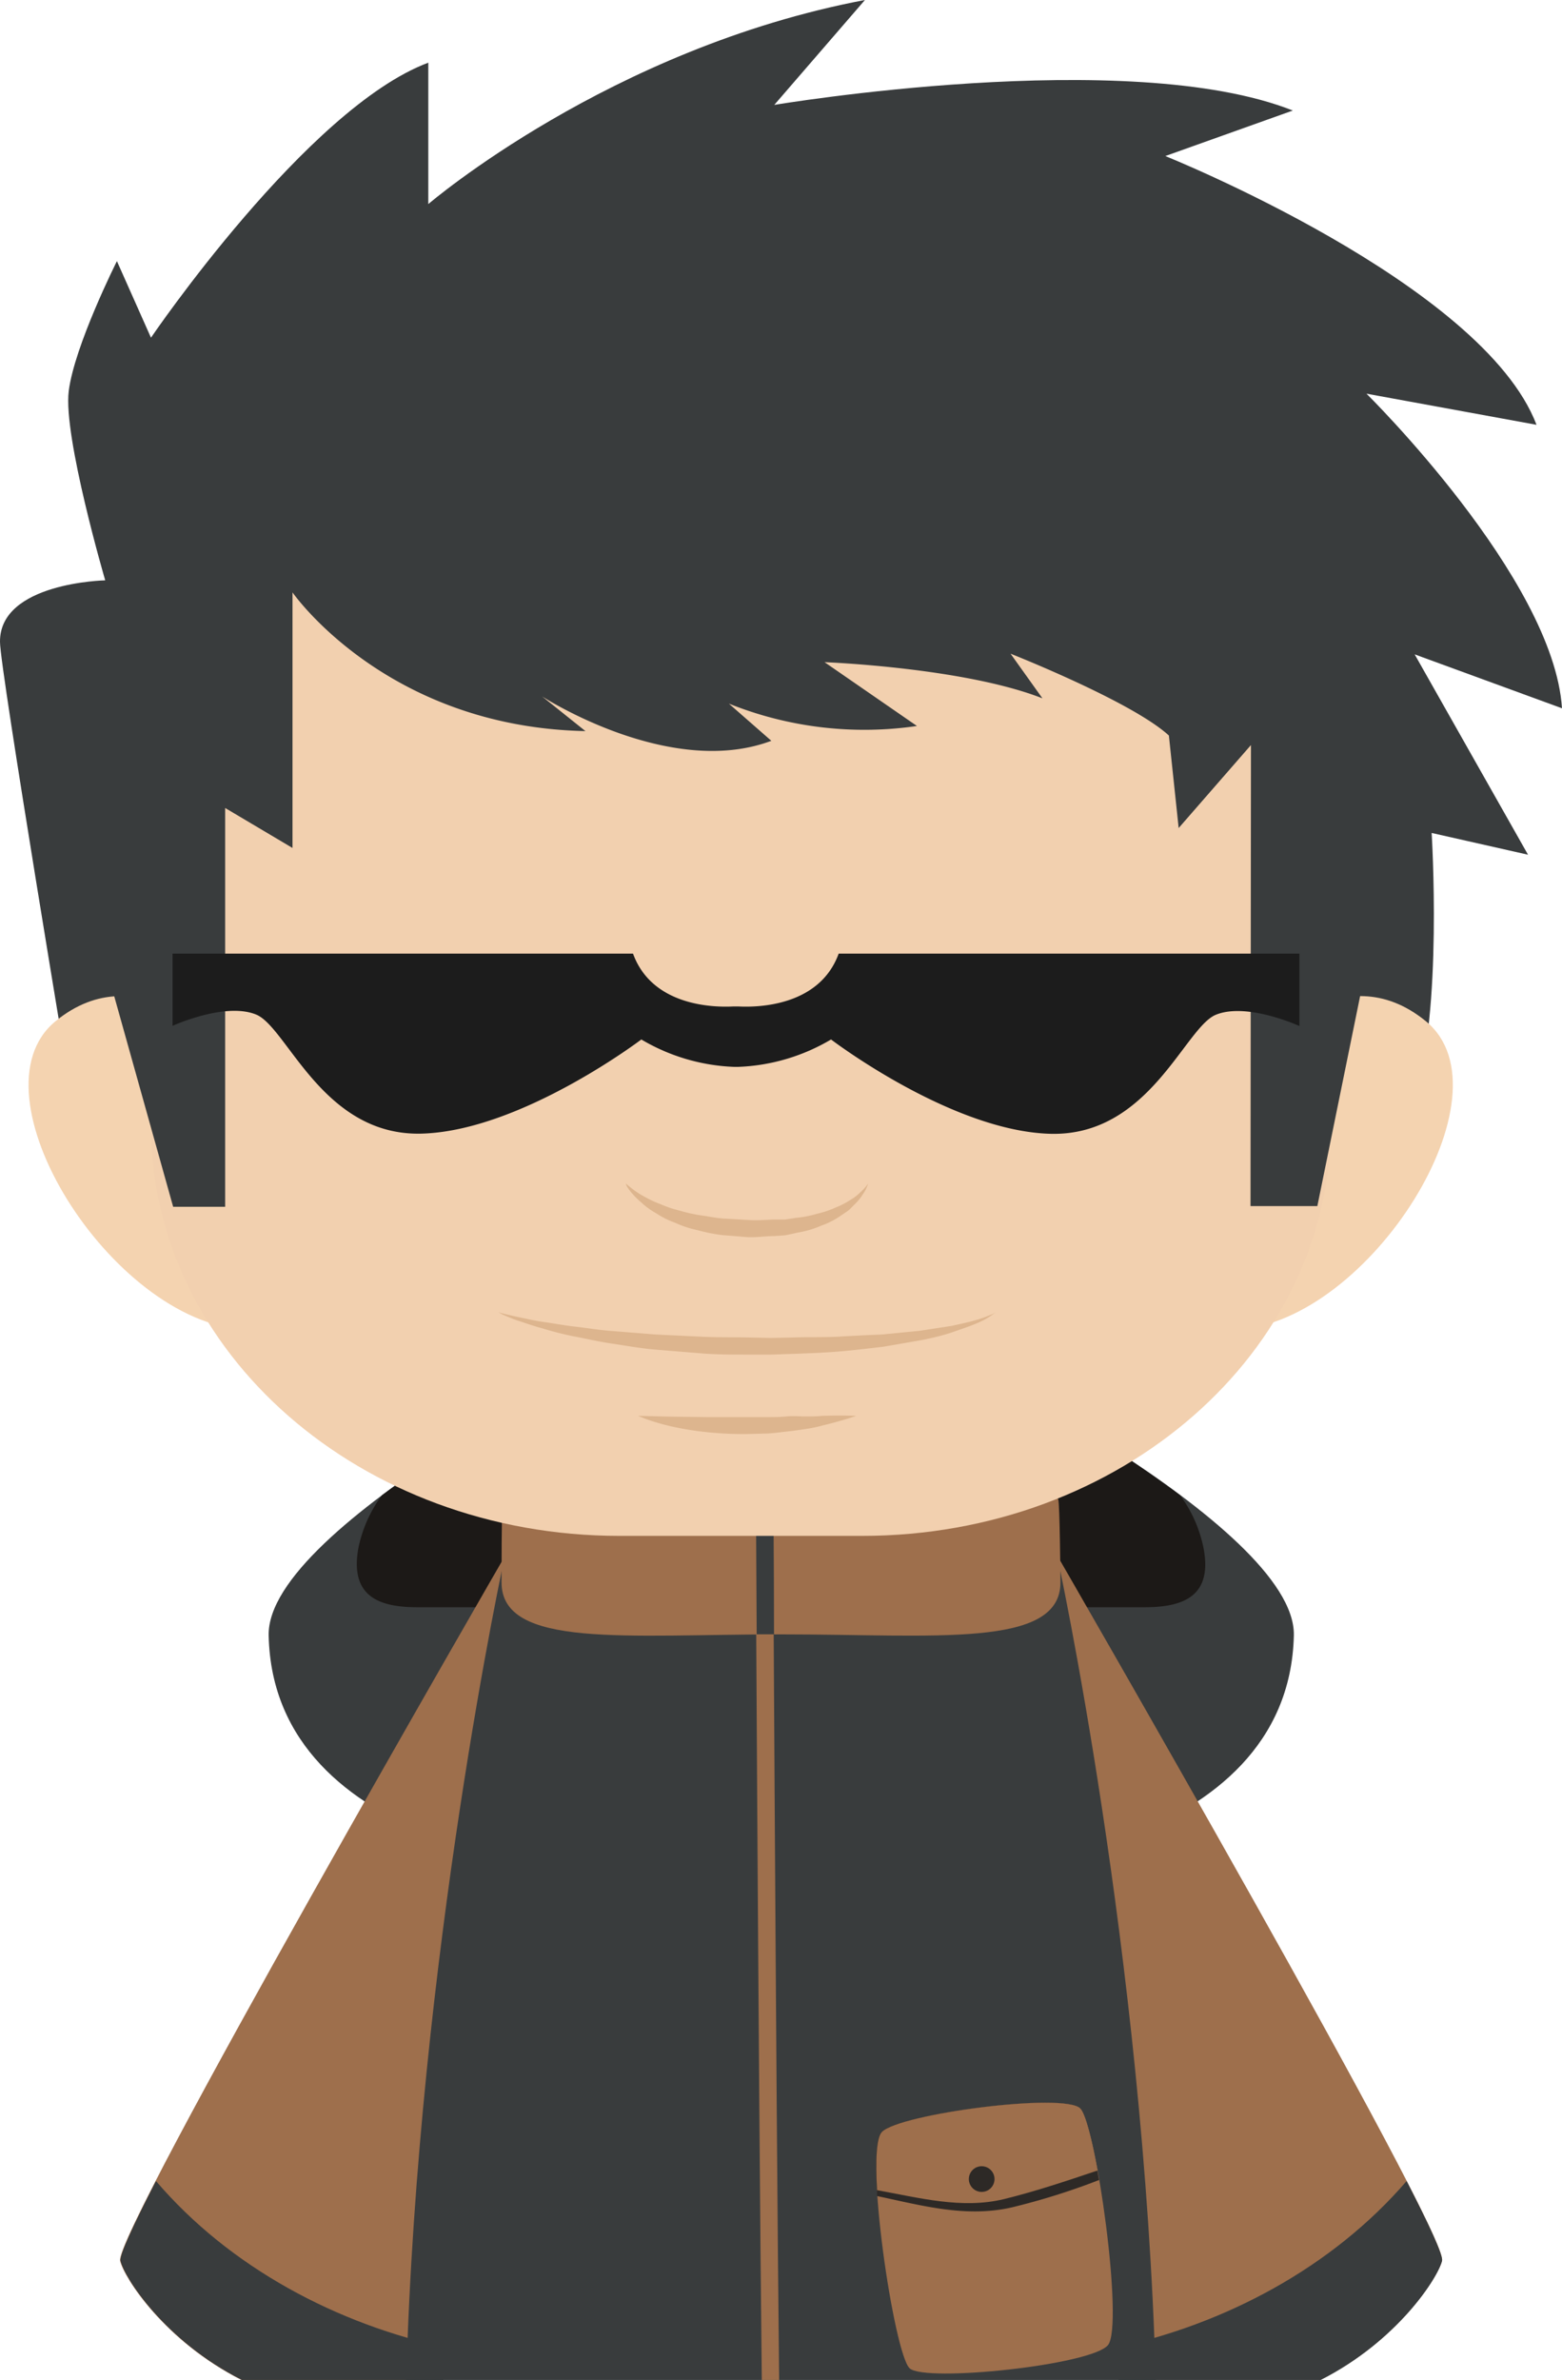 <svg xmlns="http://www.w3.org/2000/svg" viewBox="0 0 180.23 274.52"><defs><style>.cls-1{fill:#393c3d;}.cls-2{fill:#1c1917;}.cls-3{fill:#9e6f4c;}.cls-4{fill:#2d2926;}.cls-5{fill:#f4d3b0;}.cls-6{fill:#f2d0af;}.cls-7{fill:#1c1c1c;}.cls-8{fill:#ddb58e;}</style></defs><title>资源 272</title><g id="图层_2" data-name="图层 2"><g id="Layer_1" data-name="Layer 1"><path class="cls-1" d="M67.93,215.79S31.54,213.91,31,188.65c-.29-12.75,41.77-33.45,41.77-33.45Z"/><path class="cls-2" d="M41.34,178.62c-.94,5.37,2.17,6.75,6.7,6.77,3,0,6,0,9,0q6.64-.06,13.31-.16l2.38-30s-16.41,8.08-28.67,17.25A15.47,15.47,0,0,0,41.34,178.62Z"/><path class="cls-1" d="M112.29,215.79s36.4-1.88,37-27.14c.29-12.75-41.77-33.45-41.77-33.45Z"/><path class="cls-2" d="M138.88,178.62c1,5.37-2.16,6.75-6.69,6.77-3,0-6,0-9,0q-6.65-.06-13.31-.16l-2.38-30s16.41,8.08,28.67,17.25A15.31,15.31,0,0,1,138.88,178.62Z"/><path class="cls-3" d="M13.86,260.78c.44,1.93,5.11,9.24,14,13.74H51.17l17.13-95H58.24S13.12,257.59,13.86,260.78Z"/><path class="cls-1" d="M18,251.58c-2.65,5.14-4.23,8.58-4.09,9.2.44,1.93,5.11,9.24,14,13.74H51.17l.66-3.65C38.87,268.13,26.5,261.53,18,251.58Z"/><path class="cls-3" d="M111.93,179.49l17.13,95h23.33c8.87-4.5,13.54-11.81,14-13.74.74-3.19-44.38-81.29-44.38-81.29Z"/><path class="cls-1" d="M128.4,270.87l.66,3.65h23.33c8.87-4.5,13.54-11.81,14-13.74.14-.62-1.44-4.06-4.09-9.2C153.73,261.53,141.36,268.13,128.4,270.87Z"/><path class="cls-1" d="M46.87,274.52h86.49c-1.38-49.09-11.37-95-11.37-95H58.24S48.24,225.43,46.87,274.52Z"/><path class="cls-3" d="M89.13,165.37l-2,.07c0,.86.37,73.62.77,109.08h2C89.51,239.07,89.16,166.23,89.13,165.37Z"/><path class="cls-3" d="M122.36,182.52c0,7.64-14.44,6-32.25,6s-32.24,1.66-32.24-6c0-.39,0-8.63.11-9,1.39-7.09,15.25-4.81,32.13-4.81,16.46,0,30-2.56,32,4.26C122.28,173.52,122.36,181.94,122.36,182.52Z"/><path class="cls-1" d="M87.31,188.51h2c0-8.85-.09-15.9-.11-19.8l-2,0C87.22,172.55,87.26,179.62,87.31,188.51Z"/><path class="cls-3" d="M127.85,270.49c-1.82,2.31-21.09,4.34-22.89,2.69s-5.31-25.17-3.21-27.27,21.06-4.58,22.89-2.7S129.68,268.17,127.85,270.49Z"/><path class="cls-4" d="M116.81,254.6a78.81,78.81,0,0,0,10-3.14c-.71-4.18-1.55-7.57-2.2-8.25-1.83-1.88-20.79.6-22.89,2.7-.68.68-.77,3.66-.51,7.4C106.41,254.41,111.5,255.84,116.81,254.6Z"/><path class="cls-3" d="M115.85,253.66c3.66-.9,7.23-2.1,10.8-3.3-.67-3.66-1.41-6.53-2-7.15-1.83-1.88-20.79.6-22.89,2.7-.64.64-.76,3.3-.56,6.72C106,253.5,111,254.84,115.85,253.66Z"/><path class="cls-4" d="M114.75,251.34a1.48,1.48,0,1,1-1.48-1.47A1.48,1.48,0,0,1,114.75,251.34Z"/><path class="cls-1" d="M8.26,126.5S0,77.15,0,74.05c-.07-6.86,12.14-7.11,12.14-7.11S7.28,50.35,7.93,45.12s5.56-15,5.56-15l3.93,8.83s18-26.49,32-31.72V23.54S70.38,5.56,99.8,0L89.34,12.1s40.87-6.87,59.83.65L134.46,18S171.07,32.69,177.29,49l-19.62-3.59s21.58,21.25,22.56,36.29l-17-6.22,13.08,23.11-11.12-2.51s1.31,20.87-2,30.38Z"/><path class="cls-5" d="M25.79,120.9s-9.63-11.12-19.4-3.09c-10.1,8.3,6.46,34.62,21.76,35.55Z"/><path class="cls-5" d="M145.13,120.9s9.63-11.12,19.41-3.09c10.1,8.3-6.47,34.62-21.77,35.55Z"/><path class="cls-6" d="M17.42,65.53v64.32c0,26.13,24.2,47.31,54.06,47.31h28c29.85,0,54.06-21.18,54.06-47.31V65.53Z"/><path class="cls-1" d="M155.83,60.44l-73-7.11L15.72,57.87,12.14,85.33V111.2l7.84,28h6v-46l7.77,4.61V68.33s10.75,15.53,33.8,16l-5-4S77.24,89.87,89,85.45l-4.9-4.29a41.94,41.94,0,0,0,21.7,2.58L95.14,76.38s16.06.61,25.14,4.17L116.6,75.4s14,5.52,18.27,9.44L136,95.51l8.34-9.57-.05,53.18H152l5.69-27.92Z"/><path class="cls-7" d="M96.77,110c-2.26,6.2-9.62,6.2-11.61,6.09v0l-.26,0-.25,0v0c-2,.11-9.35.11-11.61-6.09H19.91v8.33s6.05-2.78,9.65-1.3,7.68,14.06,19.12,13.73S74,119.9,74,119.9a22.64,22.64,0,0,0,10.69,3.16v0h.51v0a22.64,22.64,0,0,0,10.69-3.16s13.83,10.55,25.27,10.88,15.53-12.26,19.13-13.73,9.64,1.3,9.64,1.3V110Z"/><path class="cls-8" d="M72.21,136.5a10.34,10.34,0,0,0,2.31,1.62,12,12,0,0,0,1.75.8,12.89,12.89,0,0,0,2.15.72,17.75,17.75,0,0,0,2.46.55c.87.11,1.75.32,2.68.37l2.8.16c.81.07,1.89,0,2.81-.05l1.42,0,1.28-.2a12.35,12.35,0,0,0,2.42-.47,11,11,0,0,0,2.12-.71,9.49,9.49,0,0,0,1.69-.87,5.75,5.75,0,0,0,1.18-.9,5.53,5.53,0,0,0,.89-1,2.45,2.45,0,0,1-.12.33,3.81,3.81,0,0,1-.48.89,5.8,5.8,0,0,1-1,1.22c-.22.21-.44.47-.71.69l-.9.61a9.18,9.18,0,0,1-2.19,1.11,11.14,11.14,0,0,1-2.64.79l-1.43.31c-.48.06-1,.08-1.42.11-1,0-1.84.16-3,.12l-3-.24a21.15,21.15,0,0,1-2.83-.57,12.41,12.41,0,0,1-2.58-.86,10,10,0,0,1-2.17-1.09,8.45,8.45,0,0,1-1.66-1.2,9.81,9.81,0,0,1-1.12-1.1,5.58,5.58,0,0,1-.6-.82A2.82,2.82,0,0,1,72.21,136.5Z"/><path class="cls-8" d="M57.5,151.37s.89.25,2.44.58c.78.15,1.71.39,2.81.54s2.32.39,3.67.54,2.8.41,4.36.51l4.87.39,5.22.25c1.78.09,3.59.06,5.4.09l2.71.06,2.68-.06c1.79-.06,3.57,0,5.26-.1s3.32-.18,4.87-.24l4.35-.43,3.65-.56c1.07-.24,2-.43,2.77-.66a13.84,13.84,0,0,0,1.73-.61,2.89,2.89,0,0,0,.59-.3,9,9,0,0,1-2.18,1.27c-.74.32-1.67.63-2.73,1s-2.29.67-3.65.94l-4.38.76c-1.57.18-3.23.39-5,.54s-3.47.21-5.27.28l-2.72.09-2.75,0c-1.83,0-3.66,0-5.47-.16l-5.28-.43c-1.71-.16-3.35-.46-4.91-.69s-3-.58-4.36-.83a36.84,36.84,0,0,1-3.64-.93c-1.08-.28-2-.63-2.76-.87s-1.33-.53-1.73-.68Z"/><path class="cls-8" d="M73.62,163.31l4,.1,4,.05c.73,0,1.49,0,2.25,0s1.55,0,2.33,0H88.5c.77,0,1.52,0,2.26-.08s1.44,0,2.12,0,1.31,0,1.9-.06c2.35-.09,4,0,4,0s-1.51.54-3.85,1.1a15.66,15.66,0,0,1-1.89.4c-.68.1-1.4.21-2.14.29s-1.52.19-2.3.24l-2.39.06a39.75,39.75,0,0,1-4.69-.22,35.19,35.19,0,0,1-4.06-.66,27.06,27.06,0,0,1-2.79-.8C74,163.48,73.62,163.31,73.62,163.31Z"/></g></g></svg>